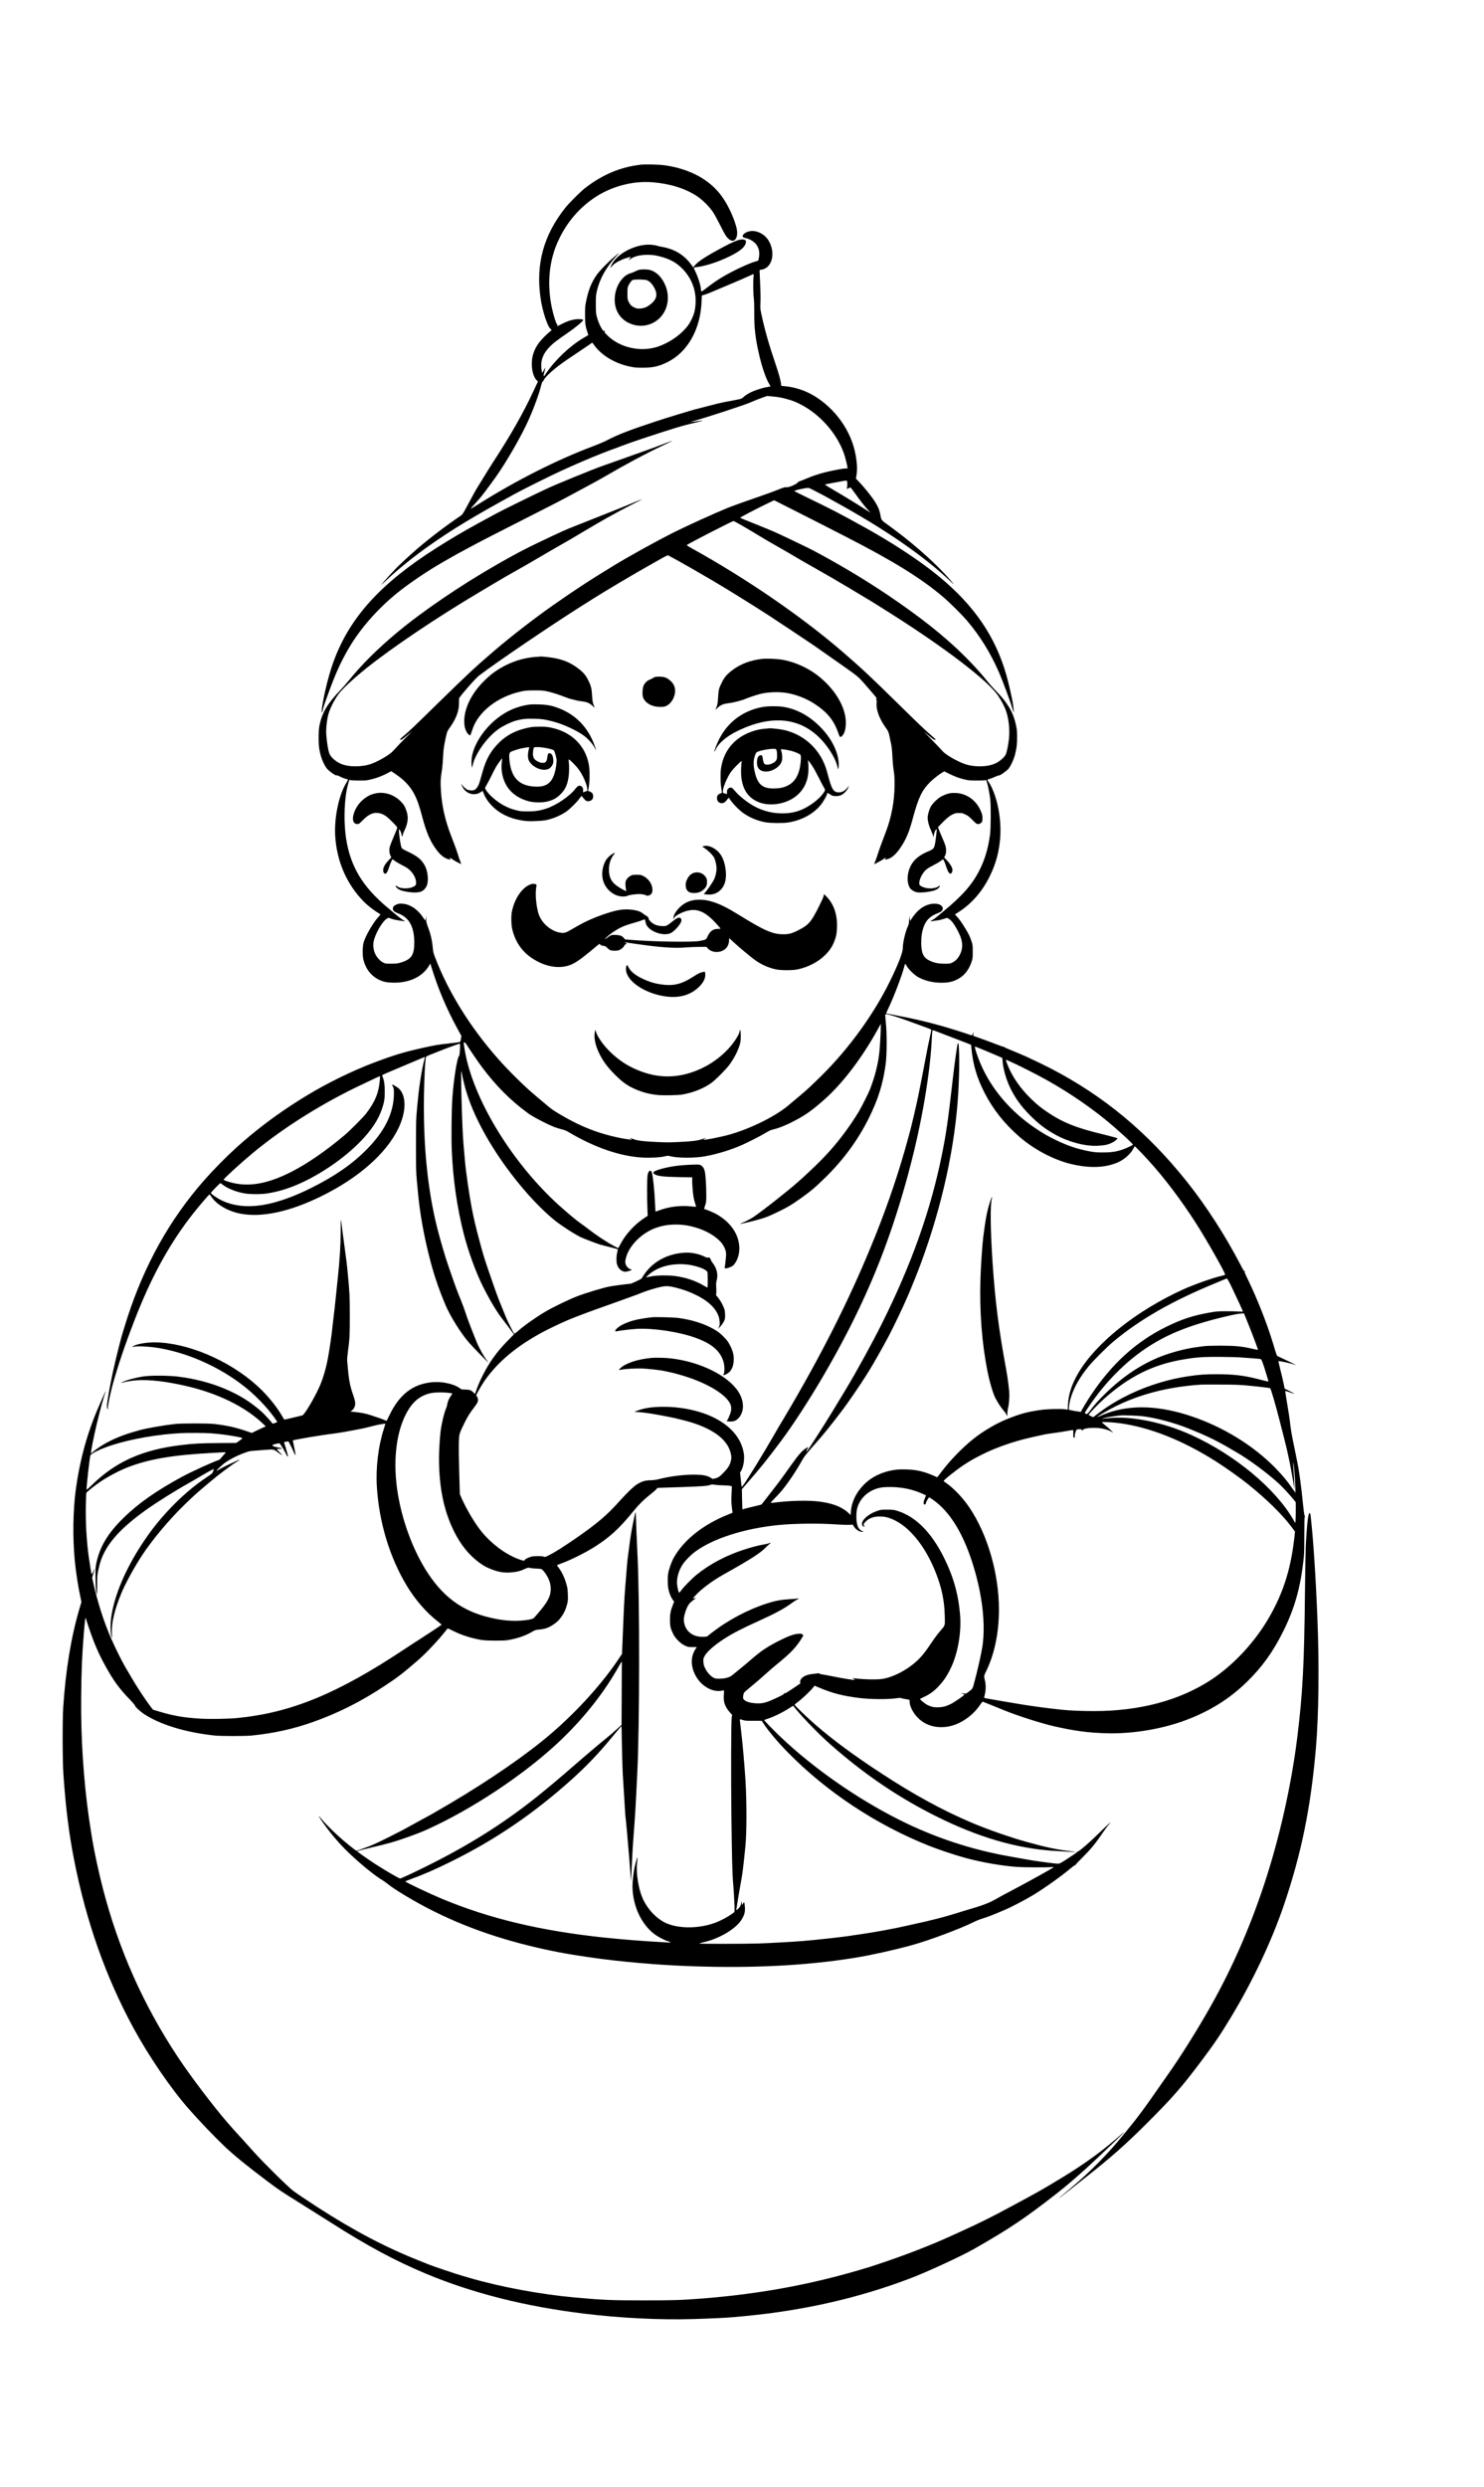 <?xml version="1.0" encoding="UTF-8" standalone="no"?>
<!DOCTYPE svg PUBLIC "-//W3C//DTD SVG 20010904//EN" "http://www.w3.org/TR/2001/REC-SVG-20010904/DTD/svg10.dtd">
<svg version="1.0" xmlns="http://www.w3.org/2000/svg" width="3705pt" height="6205pt" viewBox="0 0 3705 6205" preserveAspectRatio="xMidYMid meet">
<g transform="translate(0,6205) scale(0.1,-0.1)" fill="#000000" stroke="none">
<path d="M15995 57940 c-498 -55 -950 -244 -1385 -580 -114 -88 -399 -371 -493 -490 -546 -687 -744 -1406 -621 -2260 45 -316 173 -709 251 -770 13 -10 23 -22 23 -26 0 -5 -20 -24 -45 -42 -76 -58 -209 -194 -271 -277 -119 -162 -175 -326 -177 -515 -1 -180 46 -341 121 -417 l32 -32 -111 -238 c-255 -549 -570 -1103 -1014 -1783 -48 -74 -144 -227 -213 -340 -68 -113 -146 -239 -172 -280 -42 -67 -106 -182 -312 -566 -44 -80 -70 -117 -96 -135 -388 -262 -766 -550 -1097 -833 -144 -122 -505 -456 -539 -498 -11 -13 -60 -66 -110 -118 -88 -92 -246 -274 -246 -283 0 -2 39 34 88 80 279 269 717 624 1103 895 598 420 1080 712 2139 1293 214 118 872 445 1160 577 369 169 737 327 1010 433 80 31 173 67 207 81 34 13 64 24 68 24 4 0 34 11 68 24 162 64 445 166 672 241 760 252 1025 332 1325 400 91 21 170 42 175 47 6 6 1 7 -15 4 -31 -7 -265 -36 -277 -35 -4 1 6 5 22 9 353 97 1377 431 1487 487 48 23 200 84 301 119 l98 34 112 -10 c173 -16 242 -28 377 -65 145 -40 219 -68 350 -136 484 -248 903 -723 1079 -1222 30 -87 74 -255 86 -333 l6 -41 -54 -1 c-63 0 -368 -59 -537 -104 -151 -39 -300 -90 -435 -148 -60 -26 -134 -55 -162 -64 -29 -10 -53 -23 -53 -30 0 -18 -117 -83 -195 -107 -41 -13 -82 -19 -102 -16 -26 5 -70 -9 -196 -60 -89 -36 -232 -89 -317 -118 -359 -123 -843 -296 -945 -338 -347 -143 -1019 -448 -1320 -599 -482 -242 -1108 -588 -1555 -860 -585 -357 -857 -534 -1445 -943 -476 -331 -1078 -796 -1515 -1170 -450 -385 -657 -577 -1370 -1275 -661 -647 -754 -735 -902 -858 -38 -31 -68 -62 -68 -69 0 -38 69 5 225 141 99 87 70 53 -108 -122 -76 -75 -182 -186 -235 -246 -78 -87 -118 -122 -202 -178 -124 -81 -285 -165 -390 -203 -246 -88 -584 -87 -780 2 -124 57 -239 160 -275 247 -31 74 -64 272 -80 486 -11 141 22 413 67 544 48 144 138 315 242 461 86 120 374 387 691 641 647 519 1785 1284 2825 1899 91 54 219 131 285 170 231 139 487 287 800 462 88 49 286 164 440 255 154 91 370 216 480 278 221 125 248 141 617 361 426 255 817 473 1188 662 129 66 239 123 244 128 6 5 -26 -6 -70 -24 -300 -126 -398 -166 -544 -224 -91 -36 -385 -153 -655 -260 -269 -107 -519 -206 -555 -220 -62 -24 -223 -97 -410 -185 -47 -23 -168 -80 -270 -128 -406 -192 -655 -323 -1110 -583 -918 -526 -1855 -1163 -2505 -1705 -491 -410 -879 -797 -1211 -1208 -49 -61 -151 -176 -226 -255 -296 -311 -421 -523 -490 -837 -30 -133 -32 -465 -4 -617 33 -182 90 -329 174 -454 46 -67 221 -196 255 -187 13 3 40 -6 72 -23 51 -29 163 -71 189 -71 30 0 26 -22 -14 -86 -189 -300 -310 -874 -281 -1339 40 -625 282 -1186 700 -1618 104 -108 257 -226 417 -323 17 -11 14 -16 -38 -72 -127 -133 -326 -476 -370 -637 -30 -109 -32 -325 -4 -435 54 -219 186 -392 366 -484 113 -58 191 -77 339 -83 426 -18 769 140 936 430 l28 49 24 -79 c168 -550 378 -1047 656 -1555 l96 -175 -12 -72 c-9 -59 -15 -74 -31 -81 -12 -4 -131 -19 -266 -34 -264 -28 -346 -42 -657 -111 -477 -107 -712 -178 -1203 -363 -556 -209 -1184 -517 -1710 -837 -515 -314 -954 -625 -1400 -994 -53 -44 -270 -230 -280 -241 -3 -3 -30 -27 -60 -54 -256 -231 -568 -547 -808 -820 -855 -974 -1482 -2097 -1912 -3421 -65 -202 -147 -471 -164 -542 -8 -32 -30 -119 -50 -193 -32 -121 -96 -387 -141 -590 -74 -335 -155 -789 -155 -871 0 -52 9 -89 21 -89 5 0 6 6 3 14 -16 41 83 493 172 783 20 65 44 145 54 178 132 440 391 1149 608 1665 387 919 834 1681 1385 2355 132 162 309 365 317 365 4 0 24 -25 44 -56 132 -198 407 -360 717 -423 533 -108 1240 43 2034 434 924 455 1609 1056 1915 1680 203 415 212 811 23 1001 -35 34 -152 104 -175 104 -3 0 7 -24 21 -52 24 -49 26 -62 25 -183 -5 -469 -222 -917 -664 -1369 -363 -371 -797 -675 -1395 -973 -363 -182 -684 -305 -996 -383 -543 -135 -1025 -85 -1376 143 -38 24 -85 58 -106 76 -33 30 -35 35 -23 52 24 34 217 229 227 229 5 0 33 -18 61 -41 118 -93 341 -181 543 -215 137 -24 412 -24 565 -1 227 35 453 98 690 194 559 227 1180 641 1610 1073 298 300 479 572 573 862 51 155 62 231 62 418 0 168 -15 272 -50 356 -8 20 -15 40 -15 44 0 10 138 71 450 200 129 54 320 134 424 179 103 45 190 80 193 78 2 -3 -3 -29 -11 -58 -30 -104 -77 -346 -106 -544 -38 -261 -44 -314 -77 -665 -26 -285 -27 -318 -28 -940 0 -681 0 -669 55 -1230 47 -473 131 -949 256 -1460 120 -488 236 -840 430 -1301 113 -266 383 -700 575 -919 96 -110 475 -500 486 -500 3 0 -1 8 -9 18 -71 80 -216 332 -276 482 -162 401 -234 593 -289 763 -19 62 -67 189 -105 282 -84 204 -147 374 -233 624 -35 102 -75 220 -90 261 -73 210 -197 633 -268 915 -241 953 -352 2063 -333 3305 8 478 30 898 52 971 2 9 51 33 117 58 61 24 198 77 302 119 172 68 408 152 426 152 14 0 -3 -294 -17 -303 -49 -29 -136 -567 -170 -1047 -22 -313 -29 -993 -15 -1320 33 -732 129 -1401 295 -2060 114 -450 307 -980 486 -1335 172 -341 343 -627 474 -794 46 -58 131 -171 190 -250 l106 -144 -152 -156 c-159 -162 -258 -279 -373 -441 -166 -236 -325 -542 -420 -813 l-28 -78 -36 37 c-56 57 -101 74 -207 74 -82 0 -93 2 -125 26 -154 118 -460 183 -722 155 -467 -51 -793 -305 -1040 -811 -38 -80 -72 -147 -74 -149 -2 -3 -20 3 -41 13 -47 23 -197 76 -374 132 -126 40 -228 59 -426 79 l-62 7 38 28 c25 18 46 46 61 81 30 68 25 137 -19 264 -103 296 -122 401 -163 895 -3 31 5 127 18 220 42 293 50 445 48 925 -1 466 -5 546 -48 1000 -24 262 -39 381 -110 895 -18 135 -39 292 -46 350 -6 58 -14 113 -18 122 -3 9 -6 -124 -6 -295 -1 -334 -23 -700 -71 -1142 -14 -126 -38 -363 -54 -525 -17 -162 -39 -362 -50 -445 -10 -82 -26 -217 -35 -300 -16 -165 -62 -481 -102 -705 -45 -259 -119 -517 -204 -717 -122 -287 -388 -736 -442 -748 -12 -2 -114 -27 -227 -55 -113 -27 -210 -50 -216 -50 -6 0 -21 19 -34 42 -123 224 -324 483 -537 695 -646 643 -1676 1127 -2521 1185 -263 18 -543 -16 -672 -82 -50 -25 -47 -36 7 -21 79 22 400 4 628 -35 811 -139 1665 -547 2285 -1091 146 -128 320 -307 438 -448 92 -110 222 -287 222 -302 0 -5 -25 -17 -56 -28 -56 -19 -56 -19 -71 0 -40 55 -202 230 -261 282 -286 252 -558 420 -933 578 -337 142 -750 249 -1144 297 -250 30 -694 33 -876 5 -203 -30 -460 -102 -547 -153 -15 -8 -18 -12 -7 -9 81 27 254 56 380 66 312 23 741 -26 1245 -143 790 -182 1472 -517 1915 -940 l70 -67 -50 -21 c-27 -12 -106 -49 -175 -82 l-124 -60 -151 51 c-265 90 -484 138 -795 173 -150 17 -801 17 -960 0 -285 -31 -712 -105 -890 -154 -276 -77 -396 -117 -580 -195 -219 -93 -435 -220 -573 -336 -50 -43 -67 -53 -67 -40 0 52 64 375 139 698 76 329 198 771 229 830 3 7 1 7 -6 0 -10 -9 -52 -101 -179 -395 -279 -644 -463 -1317 -563 -2064 -68 -508 -78 -1180 -24 -1746 27 -288 87 -677 146 -941 l21 -96 -51 -174 c-208 -706 -344 -1535 -404 -2459 -21 -322 -18 -1358 5 -1675 61 -862 136 -1463 268 -2135 301 -1536 794 -2929 1483 -4194 383 -703 928 -1501 1371 -2006 264 -301 649 -704 915 -956 223 -210 570 -494 1025 -834 337 -253 348 -260 898 -603 257 -161 577 -362 710 -447 921 -588 1607 -956 2387 -1282 1165 -486 2480 -817 3965 -997 891 -108 1849 -156 2681 -133 396 11 868 33 1014 47 30 3 174 17 320 30 1456 140 2813 449 4090 933 430 162 1294 561 1620 747 868 495 1270 765 2045 1371 230 179 477 390 745 633 277 252 931 877 939 896 3 8 -29 -15 -49 -35 -12 -13 -214 -184 -295 -251 -317 -262 -734 -557 -1125 -795 -80 -48 -203 -123 -273 -166 -176 -108 -509 -298 -707 -403 -91 -48 -266 -143 -390 -210 -432 -234 -782 -409 -1195 -595 -82 -37 -211 -96 -285 -130 -474 -218 -1155 -482 -1781 -690 -231 -78 -277 -92 -549 -171 -1242 -362 -2475 -585 -3835 -694 -561 -44 -732 -50 -1510 -50 -818 0 -999 8 -1700 71 -864 77 -1871 264 -2643 490 -86 25 -173 50 -192 56 -125 34 -732 239 -820 276 -14 6 -122 49 -240 96 -836 330 -1632 748 -2540 1334 -260 168 -529 349 -610 410 -128 96 -745 705 -975 962 -76 85 -177 198 -225 250 -256 280 -344 378 -456 508 -349 405 -909 1144 -1210 1597 -873 1311 -1499 2717 -1894 4260 -62 241 -153 643 -189 830 -12 61 -28 144 -36 185 -24 118 -81 474 -115 710 -134 942 -203 2001 -194 2985 7 726 21 1053 69 1655 24 295 36 378 48 340 165 -524 291 -832 484 -1180 209 -379 350 -572 626 -856 64 -67 117 -129 117 -139 0 -27 124 -143 225 -210 402 -266 1050 -463 1765 -537 165 -17 753 -17 925 0 535 53 1036 163 1519 334 630 222 1203 510 1791 899 342 225 445 305 840 645 193 166 524 517 690 732 26 34 51 62 56 62 4 0 74 -33 156 -73 201 -98 430 -170 678 -214 125 -21 536 -24 660 -5 226 37 430 105 590 197 94 55 105 59 189 66 157 15 243 45 371 132 87 59 136 108 194 192 69 99 106 181 137 301 24 91 25 111 21 249 -4 121 -10 169 -32 245 -48 175 -122 331 -209 440 -19 25 -32 47 -28 51 4 3 43 18 87 34 215 74 597 262 833 410 388 243 629 463 981 895 140 172 263 294 413 412 70 55 142 116 160 137 l33 38 520 17 c580 19 713 28 791 55 47 16 60 16 126 5 40 -7 130 -13 200 -14 70 0 149 -6 174 -12 l46 -13 -6 -135 c-11 -206 -9 -285 8 -409 9 -63 15 -115 13 -116 -147 -57 -248 -100 -352 -151 -505 -245 -891 -580 -1110 -963 -57 -99 -127 -294 -144 -401 -16 -96 -13 -286 5 -381 19 -102 65 -215 111 -276 l34 -45 -34 -86 c-54 -135 -72 -228 -71 -372 0 -146 15 -213 76 -339 57 -118 179 -242 293 -297 78 -37 83 -38 191 -39 l110 0 -38 -59 c-113 -175 -116 -398 -9 -621 136 -284 437 -463 684 -406 20 5 39 5 42 1 3 -4 1 -43 -3 -86 -4 -44 -4 -112 0 -153 8 -97 64 -210 147 -302 l59 -65 -10 -65 c-16 -103 -20 -1447 -8 -2454 13 -1065 23 -1450 44 -1690 9 -93 21 -290 28 -437 12 -261 11 -268 -8 -283 -116 -91 -294 -190 -448 -250 -408 -158 -925 -164 -1254 -14 -214 97 -428 314 -551 557 -132 263 -202 696 -160 997 6 42 8 79 5 82 -6 6 -52 -144 -71 -234 -28 -128 -55 -365 -55 -474 0 -186 33 -379 96 -560 90 -261 256 -499 451 -645 88 -67 252 -153 341 -179 34 -10 62 -23 62 -28 0 -5 -25 -6 -57 -3 -32 3 -114 8 -183 11 -369 18 -958 64 -1395 110 -1610 170 -2884 474 -4085 975 -301 126 -900 410 -900 427 0 4 49 26 108 47 337 122 627 248 1037 451 1115 552 2058 1195 3010 2049 370 333 670 647 1005 1054 123 149 228 272 232 272 4 0 8 -39 8 -87 1 -251 21 -1016 29 -1133 6 -74 22 -331 36 -570 14 -239 27 -449 30 -465 11 -63 67 -686 95 -1045 15 -206 32 -420 36 -475 l8 -100 7 150 c4 83 13 258 19 390 6 132 17 326 25 430 55 724 63 865 105 1730 59 1209 62 4346 5 5455 -16 316 -38 859 -39 952 -1 60 -4 108 -7 108 -9 0 -66 -263 -105 -485 -19 -104 -48 -302 -64 -440 -17 -137 -32 -261 -35 -275 -4 -22 -15 -153 -55 -665 -25 -315 -33 -470 -70 -1405 l-11 -264 -66 -100 c-406 -616 -1036 -1316 -1698 -1885 -602 -519 -1544 -1169 -2545 -1758 -383 -225 -504 -294 -655 -373 -66 -35 -185 -100 -265 -145 -176 -100 -298 -164 -625 -328 -267 -134 -408 -197 -563 -251 -53 -19 -121 -44 -151 -55 -30 -12 -59 -20 -65 -18 -19 7 -202 153 -346 276 -167 142 -410 380 -510 500 -41 49 -78 90 -82 90 -10 1 106 -170 211 -309 181 -241 375 -457 601 -668 270 -252 608 -524 758 -611 41 -24 109 -72 152 -107 89 -72 237 -170 456 -301 918 -551 1922 -956 3069 -1238 516 -127 921 -205 1510 -290 764 -112 1738 -196 2575 -224 1517 -52 2844 17 4040 209 397 64 1015 201 1440 319 437 121 1202 407 1544 577 60 30 156 69 215 86 110 32 250 86 551 214 171 72 498 242 703 365 282 170 704 469 935 664 56 47 108 85 117 85 8 0 15 5 15 10 0 6 80 91 178 188 200 199 317 340 483 585 62 93 138 196 169 230 112 124 -11 18 -255 -223 -218 -214 -442 -409 -511 -445 -15 -7 -30 -18 -33 -22 -9 -13 -130 -96 -285 -194 -118 -76 -145 -89 -181 -89 -87 0 -621 73 -835 115 -69 13 -219 40 -335 60 -985 170 -1923 480 -2818 932 -1041 525 -2109 1271 -2926 2043 -174 165 -421 418 -421 432 0 4 29 16 64 27 159 49 390 161 564 274 51 33 94 58 96 56 93 -125 322 -377 525 -580 236 -235 339 -331 576 -533 774 -663 1586 -1204 2465 -1642 1040 -519 1988 -799 2925 -863 228 -16 538 -31 543 -27 4 5 -12 7 -218 31 -214 26 -540 94 -790 165 -36 10 -135 37 -220 60 -360 98 -972 311 -1344 470 -734 311 -1450 702 -2261 1233 -684 447 -1186 817 -1638 1206 -192 165 -527 486 -527 505 0 7 21 28 48 47 123 88 352 303 422 397 l25 33 130 -54 c319 -134 589 -203 985 -252 300 -36 731 -38 953 -4 48 8 77 8 95 0 15 -5 56 -15 92 -21 129 -21 120 -17 120 -65 0 -152 135 -369 306 -491 230 -164 547 -193 849 -78 230 89 458 271 596 477 34 50 67 91 73 90 7 -2 90 -35 186 -74 96 -39 256 -104 355 -144 335 -136 920 -323 1230 -394 514 -117 859 -164 1325 -177 607 -17 1310 93 1884 295 639 225 1162 544 1615 986 379 370 650 745 904 1255 295 590 444 1128 519 1875 9 86 13 276 12 564 0 239 3 426 7 415 14 -36 10 11 -6 62 -8 27 -26 171 -40 319 -25 263 -80 693 -112 865 -16 88 -89 454 -148 737 -19 90 -41 229 -50 310 -16 151 -41 317 -99 660 -18 106 -31 194 -29 196 4 5 80 -17 162 -49 36 -13 66 -22 69 -20 2 2 -53 32 -121 67 l-125 63 -27 136 c-16 74 -52 227 -81 340 -28 113 -50 207 -48 209 7 8 238 -38 330 -65 49 -14 98 -28 109 -31 11 -3 -77 41 -195 96 -118 56 -230 109 -249 118 -39 20 -28 -8 -134 343 -145 477 -387 1091 -623 1578 -91 189 -93 193 -71 203 l22 10 -22 -5 c-28 -5 -27 -6 -108 149 -385 738 -853 1464 -1334 2070 -983 1238 -2090 2157 -3425 2845 -161 83 -360 179 -601 290 -75 34 -383 164 -464 196 -39 15 -71 31 -71 36 0 4 -9 8 -20 8 -10 0 -72 21 -137 46 -161 62 -269 102 -461 171 l-164 58 5 55 4 55 -14 -47 c-15 -52 -28 -57 -80 -37 -77 31 -561 182 -718 225 -469 128 -639 167 -1200 275 -93 18 -171 33 -173 34 -1 1 24 58 57 126 144 305 350 847 402 1062 6 26 15 47 19 47 5 0 23 -26 40 -57 50 -88 198 -229 295 -280 171 -89 359 -133 573 -133 143 0 247 18 347 62 192 83 321 230 397 448 32 93 33 99 33 265 0 160 -2 175 -29 255 -39 119 -72 188 -156 324 -97 159 -153 237 -212 298 -27 28 -48 51 -46 53 2 1 44 28 93 60 327 210 589 512 778 898 151 307 233 611 258 961 32 439 -59 947 -230 1284 -22 42 -51 92 -65 111 -14 19 -26 38 -26 43 0 4 26 15 58 24 31 9 91 32 132 51 41 20 85 35 98 34 34 -1 207 122 248 178 61 84 123 221 154 341 43 172 54 258 53 440 0 137 -4 185 -26 285 -44 208 -100 346 -210 513 -79 121 -139 193 -292 352 -67 69 -159 172 -205 230 -428 534 -1011 1083 -1690 1591 -662 495 -1330 932 -2063 1351 -306 175 -608 338 -749 406 -469 227 -457 220 -743 354 -93 44 -341 147 -550 230 -209 83 -384 154 -388 158 -9 8 451 248 704 368 l146 70 479 -242 c461 -233 781 -396 1304 -664 1187 -607 1890 -1042 2440 -1510 158 -134 479 -453 600 -597 324 -384 583 -803 796 -1293 86 -197 281 -723 328 -886 14 -49 28 -91 31 -94 15 -15 -10 197 -39 334 -82 381 -120 531 -191 754 -304 943 -870 1707 -1801 2431 -430 335 -1044 733 -1652 1071 -670 372 -873 477 -1532 794 -140 68 -256 127 -258 132 -3 11 85 35 233 63 87 16 117 19 140 10 30 -10 437 -223 500 -261 17 -9 55 -31 85 -48 1290 -705 2276 -1383 2954 -2031 88 -84 85 -74 -13 39 -218 251 -473 501 -796 779 -264 227 -474 392 -843 660 -84 61 -96 83 -116 210 -19 112 -73 230 -173 374 -90 129 -243 316 -356 434 l-78 81 10 59 c28 159 22 313 -20 543 -105 581 -500 1141 -1029 1460 -232 140 -477 220 -757 246 -71 6 -73 7 -73 34 0 70 -47 249 -131 496 -178 526 -277 874 -364 1283 -25 115 -26 134 -19 285 4 98 1 267 -7 431 -7 149 -13 292 -14 320 l0 50 46 6 c267 39 361 420 178 725 -114 190 -352 287 -532 217 -87 -33 -137 -92 -108 -127 7 -8 35 -20 64 -26 242 -57 373 -235 338 -462 -7 -44 -15 -86 -17 -93 -3 -7 -28 -19 -56 -25 -157 -38 -580 -235 -843 -393 -141 -84 -245 -156 -411 -285 -111 -86 -123 -90 -124 -32 -1 86 -66 301 -131 436 -27 55 -49 106 -49 112 0 6 30 13 68 17 144 14 385 81 587 162 392 159 602 298 639 423 21 72 8 95 -61 104 -105 14 -278 -62 -768 -337 -217 -122 -354 -216 -423 -293 l-57 -63 -59 80 c-172 232 -412 376 -714 428 -59 10 -118 23 -129 30 -12 6 -67 16 -122 22 -371 43 -879 -209 -1016 -502 -33 -72 -32 -91 3 -43 47 65 140 125 281 184 75 30 190 64 197 58 2 -2 -10 -21 -27 -41 -36 -43 -29 -47 18 -11 89 67 244 106 424 106 143 -1 208 -10 364 -54 213 -59 369 -148 510 -292 231 -233 347 -536 331 -861 -9 -172 -37 -282 -113 -430 -54 -107 -111 -181 -219 -285 -163 -158 -394 -297 -612 -370 -432 -144 -956 -24 -1267 290 -63 63 -68 72 -57 90 11 19 10 20 -12 14 -22 -5 -29 1 -58 48 -52 81 -96 186 -125 294 -26 93 -27 112 -28 319 0 196 3 231 24 325 70 311 234 604 498 890 87 95 81 92 -62 -29 -170 -144 -383 -365 -453 -471 -120 -179 -191 -358 -244 -613 -30 -142 -32 -165 -32 -362 0 -220 10 -294 65 -452 l18 -53 -132 -78 c-334 -198 -709 -554 -926 -881 -47 -70 -56 -80 -59 -60 -1 13 8 63 22 112 13 48 21 87 17 87 -4 0 -20 -27 -36 -60 -16 -33 -32 -60 -36 -60 -14 0 -31 146 -26 220 11 150 69 274 190 405 92 100 189 176 459 361 212 145 398 300 398 331 0 19 -124 27 -208 13 -106 -16 -208 -52 -331 -116 -58 -30 -106 -54 -109 -54 -2 0 -1 11 2 25 5 18 2 25 -7 25 -9 0 -27 41 -50 113 -168 525 -191 1074 -65 1562 48 185 95 311 187 495 206 410 496 742 867 990 419 280 952 421 1441 382 441 -35 825 -155 1117 -349 135 -89 310 -264 398 -398 37 -55 121 -210 188 -344 100 -200 132 -253 174 -296 63 -65 122 -88 164 -63 79 47 98 185 48 358 -76 267 -227 574 -382 776 -297 388 -763 639 -1359 734 -156 25 -496 35 -640 20z m2818 -2797 c-12 -104 -8 -426 7 -538 8 -64 12 -187 11 -345 -4 -374 27 -650 118 -1045 72 -317 176 -620 256 -746 19 -30 31 -57 27 -60 -4 -4 -43 -12 -87 -19 -44 -6 -134 -29 -200 -51 -184 -59 -301 -121 -398 -208 -41 -37 -27 -33 -456 -112 -63 -11 -243 -54 -400 -96 -157 -41 -313 -82 -346 -90 -115 -29 -682 -202 -955 -292 -653 -214 -977 -339 -1245 -481 -61 -32 -201 -92 -310 -133 -925 -345 -1955 -866 -2920 -1475 -87 -56 -161 -99 -163 -97 -3 3 57 73 238 275 42 47 232 300 366 487 288 402 672 1070 858 1493 119 270 243 610 286 783 25 98 39 137 52 137 5 0 17 19 27 43 12 26 54 76 112 133 158 152 337 288 708 532 113 75 235 157 271 183 36 25 77 54 91 63 l27 17 51 -69 c190 -257 514 -450 890 -529 110 -23 150 -27 311 -27 259 -1 401 30 615 134 507 246 831 814 861 1511 l7 157 59 16 c62 17 162 58 508 206 118 50 304 130 414 176 109 47 219 96 245 109 71 37 73 35 64 -42z m2332 -5093 c11 -17 13 -115 3 -154 -5 -21 -7 -40 -4 -43 3 -3 22 4 42 16 20 12 42 20 48 18 7 -3 61 -74 121 -158 121 -170 239 -320 324 -412 l56 -60 -130 83 c-247 158 -593 369 -804 491 -117 67 -209 125 -204 129 4 4 64 17 133 29 69 12 179 33 245 46 137 26 162 29 170 15z m-2598 -1126 c120 -70 297 -175 393 -234 96 -59 292 -174 435 -255 242 -137 383 -219 660 -383 61 -36 218 -125 349 -199 282 -159 459 -261 811 -471 520 -310 596 -356 1045 -640 1373 -869 2439 -1686 2683 -2057 82 -124 146 -245 186 -351 72 -189 105 -471 82 -706 -14 -148 -55 -350 -82 -405 -31 -65 -144 -165 -241 -213 -200 -98 -527 -108 -777 -24 -195 67 -490 238 -563 327 -23 29 -143 155 -267 281 -216 219 -221 224 -111 131 126 -107 166 -135 193 -135 31 0 18 16 -73 94 -152 129 -355 323 -825 785 -680 670 -943 916 -1420 1327 -1009 869 -2385 1814 -3729 2559 -143 80 -157 90 -140 102 67 49 1127 592 1156 593 10 0 115 -57 235 -126z m-1652 -846 c110 -61 259 -145 330 -186 72 -41 216 -124 320 -185 105 -60 210 -122 235 -137 25 -15 113 -67 195 -116 202 -119 846 -519 1077 -669 43 -27 119 -77 170 -109 113 -73 992 -657 1103 -734 75 -52 711 -497 772 -541 302 -213 341 -246 465 -387 192 -219 333 -385 336 -397 2 -7 -1 -5 -7 3 -16 23 -23 6 -10 -26 6 -17 8 -54 5 -89 -16 -161 69 -390 224 -606 67 -92 75 -111 98 -224 12 -55 30 -144 42 -198 14 -66 24 -166 30 -302 5 -116 19 -265 32 -347 19 -121 23 -178 22 -368 -2 -395 -77 -799 -214 -1156 -110 -286 -177 -473 -230 -639 -18 -55 -41 -117 -51 -137 -11 -21 -17 -38 -14 -38 14 0 173 86 225 121 67 45 78 48 56 14 -19 -29 -18 -29 52 -11 111 30 219 128 335 303 135 204 207 379 302 733 136 505 226 690 437 897 79 77 236 198 303 234 l42 23 124 -62 c139 -68 249 -109 389 -142 78 -19 124 -23 260 -24 91 -1 189 1 219 4 l55 5 18 -60 c27 -86 65 -282 80 -410 20 -173 17 -738 -5 -895 -49 -351 -131 -623 -267 -890 -184 -359 -427 -634 -919 -1038 -42 -34 -103 -85 -136 -113 -33 -28 -84 -65 -113 -81 -29 -17 -51 -32 -49 -35 2 -2 44 3 92 12 48 8 98 15 111 15 13 0 64 13 115 30 l91 29 37 -18 c74 -39 154 -148 250 -338 121 -242 124 -419 10 -609 -41 -68 -96 -118 -169 -153 -51 -24 -65 -26 -190 -26 -149 0 -251 21 -365 74 -162 75 -214 184 -215 453 0 148 14 249 51 365 61 191 167 296 374 374 73 27 104 55 111 100 5 28 1 41 -20 66 -39 46 -97 66 -191 66 -150 -1 -306 -74 -431 -204 -57 -58 -145 -177 -156 -210 -9 -26 -20 -1 -26 63 -7 62 -7 61 -13 -47 -5 -88 -12 -121 -32 -165 -62 -131 -127 -409 -127 -540 0 -117 -111 -404 -328 -845 -401 -816 -1013 -1660 -1692 -2334 -250 -248 -408 -394 -573 -529 -72 -59 -177 -147 -232 -195 -317 -279 -945 -596 -1490 -752 -212 -61 -647 -147 -662 -131 -3 2 12 14 34 25 54 29 35 26 -65 -10 -110 -39 -246 -56 -562 -71 -299 -14 -288 -14 -595 0 -324 15 -457 32 -564 72 -46 17 -86 28 -89 26 -2 -3 7 -11 22 -17 29 -14 36 -33 9 -25 -10 2 -43 7 -73 11 -226 26 -611 123 -870 220 -288 107 -532 226 -845 411 -162 96 -203 125 -363 262 -64 55 -172 146 -240 202 -260 216 -666 616 -938 925 -694 789 -1240 1672 -1564 2525 -40 106 -48 140 -54 225 -4 55 -18 154 -31 220 -23 111 -42 177 -109 360 -19 51 -26 92 -27 150 l-2 80 -7 -58 c-4 -32 -10 -60 -12 -62 -3 -3 -28 31 -57 75 -136 209 -340 340 -536 344 -70 1 -87 -3 -140 -29 -49 -24 -62 -37 -71 -64 -21 -66 9 -103 117 -146 109 -42 158 -73 227 -141 121 -121 184 -316 185 -574 2 -329 -67 -434 -340 -517 -77 -23 -106 -27 -233 -27 -138 -1 -148 0 -200 26 -106 52 -206 183 -234 308 -29 127 -19 227 39 367 76 188 204 378 284 422 l42 23 76 -27 c42 -15 122 -33 177 -40 56 -8 117 -17 136 -20 34 -6 33 -5 -16 23 -51 29 -178 129 -344 272 -48 41 -119 101 -157 133 -38 31 -135 124 -215 205 -502 512 -733 1085 -755 1872 -9 358 26 716 93 938 l25 82 57 -7 c31 -5 129 -8 217 -7 147 0 171 3 290 33 142 36 275 88 401 156 l81 44 84 -56 c324 -215 489 -431 607 -795 22 -68 57 -186 77 -263 110 -422 211 -653 382 -873 95 -122 200 -197 301 -216 30 -5 32 -4 21 15 -18 35 -4 32 63 -15 36 -25 96 -60 134 -78 38 -18 73 -34 77 -36 5 -2 2 9 -6 24 -8 16 -31 81 -52 144 -20 63 -45 140 -55 170 -18 54 -53 148 -150 400 -137 358 -215 705 -240 1065 -15 230 -12 322 14 478 16 91 29 222 36 362 9 179 17 253 45 395 50 249 56 270 114 350 165 226 242 427 241 629 -1 47 0 98 1 113 2 36 411 505 495 569 440 335 1830 1277 2579 1749 99 62 203 127 230 145 315 202 1058 642 1545 915 102 57 223 125 270 152 47 26 92 45 100 42 7 -3 104 -55 215 -116z m5405 -11374 c128 -38 348 -115 665 -233 116 -44 227 -85 248 -92 24 -9 37 -19 37 -31 0 -10 -15 -87 -34 -171 -35 -154 -70 -329 -125 -622 -114 -608 -191 -983 -261 -1280 -54 -227 -92 -386 -110 -450 -11 -38 -36 -131 -56 -205 -206 -763 -487 -1598 -806 -2393 -564 -1408 -1214 -2722 -2086 -4222 -58 -99 -149 -253 -203 -343 -55 -89 -154 -258 -221 -375 -288 -504 -707 -1184 -809 -1316 -24 -30 -23 -32 -44 170 l-18 166 26 44 c60 103 90 296 67 436 -54 335 -267 618 -627 829 -356 210 -866 334 -1373 334 -278 0 -481 -29 -649 -94 l-85 -33 109 -6 c116 -6 353 -41 570 -83 72 -13 166 -32 210 -40 135 -26 444 -104 560 -141 550 -177 874 -430 955 -748 25 -97 25 -142 1 -227 -25 -91 -68 -159 -165 -259 -109 -114 -146 -139 -222 -155 l-63 -13 -56 34 c-76 45 -172 66 -337 72 -253 10 -662 -37 -934 -108 -85 -22 -141 -30 -230 -32 -138 -4 -207 -26 -334 -104 -84 -52 -263 -226 -452 -438 -287 -322 -543 -539 -1043 -886 -323 -224 -547 -366 -703 -444 -89 -45 -93 -46 -130 -33 -58 20 -265 16 -327 -6 -88 -32 -138 -59 -143 -78 -7 -27 -37 -23 -157 22 -320 119 -659 369 -912 673 -167 200 -383 562 -512 854 l-40 92 -16 553 c-8 303 -13 633 -9 733 6 213 9 223 129 470 84 174 145 271 266 428 77 100 95 147 79 206 -5 21 -17 44 -25 51 -8 7 -15 19 -15 28 0 20 147 275 208 362 333 473 792 858 1447 1212 139 75 458 227 650 309 165 70 633 245 920 344 149 52 322 114 385 138 63 24 187 69 276 100 88 31 183 66 210 78 136 59 390 137 532 165 123 23 194 18 367 -26 184 -48 305 -91 473 -171 378 -179 593 -416 609 -675 5 -67 2 -88 -16 -130 l-21 -49 56 60 c30 33 69 88 86 123 28 57 31 71 31 160 -1 64 -6 114 -18 147 -32 95 -94 210 -150 280 l-57 70 5 60 c2 33 1 101 -2 150 -5 70 -2 104 11 155 42 152 5 307 -103 444 -22 27 -39 57 -39 67 0 10 -11 30 -24 46 -20 23 -27 26 -46 17 -19 -8 -37 -3 -99 27 -138 68 -335 105 -496 94 -426 -28 -786 -224 -1004 -546 -32 -48 -60 -91 -62 -96 -7 -16 -253 -133 -281 -133 -39 0 -410 -48 -508 -66 -164 -30 -627 -170 -840 -254 -209 -83 -583 -264 -759 -367 -239 -140 -532 -346 -694 -488 -70 -61 -91 -74 -102 -65 -18 15 -173 326 -209 420 -16 41 -58 144 -93 228 -79 189 -136 341 -223 592 -198 570 -228 662 -295 910 -20 74 -49 182 -65 240 -62 226 -130 519 -174 750 -63 335 -145 900 -166 1150 -6 69 -17 195 -25 280 -23 247 -34 447 -50 880 -20 567 -28 1109 -17 1090 6 -8 13 -40 17 -70 10 -72 67 -305 109 -444 232 -762 778 -1680 1484 -2493 229 -264 517 -548 720 -710 173 -138 511 -356 657 -423 81 -38 389 -155 480 -184 28 -8 136 -36 240 -61 105 -26 193 -49 197 -53 3 -4 -2 -38 -12 -77 -24 -88 -26 -232 -5 -303 32 -105 118 -182 207 -182 45 0 158 36 158 50 0 4 -14 10 -31 14 -42 8 -104 72 -118 121 -15 54 -14 77 5 154 66 268 313 547 619 700 298 149 681 180 1050 85 248 -63 464 -170 621 -306 81 -70 114 -110 157 -188 46 -86 61 -154 53 -244 -9 -110 -24 -238 -32 -268 -9 -40 16 -45 95 -18 95 33 117 48 161 111 78 111 117 263 107 419 -20 316 -217 600 -554 799 -71 42 -282 131 -311 131 -16 0 -15 9 19 115 20 63 23 90 22 265 0 205 -17 469 -35 554 -21 101 -64 156 -136 176 -44 12 -367 -3 -551 -25 -222 -28 -462 -85 -564 -137 -52 -26 -48 -55 13 -85 84 -40 219 -54 600 -62 l325 -6 -3 -52 c-5 -75 16 -350 34 -446 8 -45 26 -115 40 -155 15 -40 24 -76 20 -79 -3 -3 -48 -1 -100 5 -267 33 -563 -1 -812 -94 -51 -19 -94 -34 -96 -34 -3 0 -8 73 -12 163 -17 398 -62 805 -93 839 -39 43 -73 12 -95 -87 -14 -66 -17 -582 -4 -865 l7 -155 -73 -47 c-251 -162 -489 -422 -614 -670 -24 -49 -47 -88 -51 -88 -3 0 -52 24 -107 54 -161 85 -443 270 -609 400 -56 44 -149 113 -207 154 -129 92 -209 157 -460 376 -1134 988 -2109 2499 -2400 3721 -28 116 -79 408 -73 418 12 21 43 3 69 -40 49 -85 288 -435 384 -563 353 -473 713 -834 1155 -1157 123 -90 489 -280 670 -348 35 -14 109 -36 165 -50 70 -18 124 -39 173 -69 637 -380 1281 -604 1833 -636 204 -12 452 1 568 29 77 19 80 19 155 0 180 -44 601 -44 847 0 317 58 659 163 939 288 130 58 410 200 514 260 159 94 194 110 251 123 155 34 352 116 612 256 216 117 384 239 658 480 456 400 951 1048 1337 1749 l83 150 0 -65 c0 -133 -21 -510 -35 -640 -33 -302 -112 -613 -235 -930 -38 -98 -217 -452 -285 -564 -200 -331 -456 -678 -713 -966 -264 -297 -751 -755 -1077 -1013 -82 -65 -204 -162 -270 -216 -145 -118 -498 -384 -578 -435 -61 -39 -233 -126 -287 -145 -18 -6 -31 -13 -28 -16 6 -7 361 78 503 121 162 48 215 70 461 189 223 108 321 167 549 329 250 178 359 270 614 520 455 447 810 932 1081 1476 233 467 354 853 422 1350 31 229 33 773 4 1041 -11 97 -16 184 -13 193 9 22 35 18 197 -30z m1140 -411 c63 -24 138 -53 165 -64 28 -10 138 -53 245 -94 107 -41 240 -92 295 -113 l100 -40 7 -78 c39 -414 134 -739 328 -1119 213 -416 504 -782 879 -1105 357 -307 830 -558 1251 -665 477 -120 893 -107 1215 41 149 68 309 212 368 332 17 34 34 62 38 62 8 0 215 -213 344 -355 393 -431 810 -982 1181 -1560 261 -405 743 -1256 731 -1288 -2 -7 -44 -21 -93 -31 -194 -42 -676 -212 -940 -331 -1170 -528 -2190 -1339 -2632 -2092 -166 -284 -245 -525 -259 -796 l-6 -119 -61 9 c-121 16 -450 8 -616 -16 -327 -46 -486 -89 -810 -216 -279 -110 -611 -302 -863 -502 -277 -219 -586 -537 -812 -838 -92 -124 -100 -131 -118 -117 -23 19 -209 94 -295 119 -166 48 -270 64 -452 70 -133 4 -203 1 -292 -11 -307 -43 -577 -173 -771 -370 -195 -198 -307 -431 -324 -673 l-6 -83 -56 53 c-156 148 -398 242 -731 283 -264 33 -713 24 -1078 -22 -68 -9 -126 -13 -130 -10 -3 4 42 55 101 114 58 59 136 143 173 187 158 191 363 496 495 735 65 118 116 184 341 436 215 241 399 469 706 876 117 155 444 633 549 803 17 28 57 91 88 140 99 156 322 549 496 875 119 225 350 708 449 940 16 36 47 108 70 160 54 125 215 529 279 703 531 1435 857 2917 936 4265 21 349 29 765 20 1003 -7 202 -14 244 -34 224 -10 -10 -83 -528 -120 -860 -121 -1061 -165 -1372 -277 -1925 -280 -1382 -760 -2731 -1499 -4210 -243 -486 -637 -1204 -898 -1635 -60 -99 -177 -292 -260 -430 -83 -137 -202 -331 -265 -430 -64 -99 -161 -252 -217 -340 -115 -181 -210 -323 -232 -345 -13 -13 -14 -12 -8 10 4 14 16 40 26 59 11 18 18 35 17 37 -2 2 -31 -14 -63 -35 -90 -57 -184 -164 -349 -396 -245 -345 -337 -470 -506 -685 -88 -113 -180 -231 -203 -262 -23 -32 -51 -60 -62 -62 -11 -3 -87 -21 -170 -41 -82 -19 -181 -44 -220 -55 -38 -11 -70 -20 -71 -20 0 0 -4 113 -7 252 l-5 251 157 181 c332 382 459 541 813 1012 290 386 704 1021 1047 1607 943 1612 1545 3001 2034 4702 30 105 69 244 87 310 17 66 40 152 50 190 302 1132 516 2387 555 3260 3 72 8 145 11 163 6 39 -5 40 164 -25z m1148 -452 c130 -55 282 -119 337 -143 l100 -44 7 -90 c17 -203 97 -474 202 -683 124 -246 268 -443 481 -657 215 -217 387 -348 633 -484 337 -186 744 -293 1061 -277 173 9 260 28 360 79 85 43 149 103 120 112 -8 2 -44 13 -80 24 -36 11 -180 48 -320 82 -618 150 -949 282 -1309 522 -184 122 -285 203 -434 348 -276 268 -475 556 -596 863 -24 59 -40 110 -37 113 12 12 451 -200 832 -401 565 -299 1147 -682 1637 -1077 284 -230 714 -620 702 -639 -10 -16 -140 -78 -240 -114 -163 -59 -291 -79 -504 -79 -157 0 -208 4 -334 27 -292 53 -549 139 -844 282 -217 106 -302 155 -517 299 -604 405 -1079 957 -1348 1568 -94 213 -177 468 -152 468 3 0 112 -45 243 -99z m-15103 -723 c-28 -331 -114 -546 -338 -843 -72 -95 -401 -427 -542 -546 -460 -389 -932 -714 -1335 -919 -568 -288 -1020 -374 -1450 -276 -112 26 -232 68 -237 83 -6 18 410 399 706 646 787 656 1792 1284 2816 1760 77 36 192 90 255 121 63 30 119 55 124 55 5 1 5 -35 1 -81z m7712 -4624 c142 -19 329 -78 406 -127 42 -27 56 -42 61 -67 8 -41 8 -365 0 -373 -3 -3 -35 12 -70 33 -216 133 -479 221 -759 255 -162 20 -439 16 -565 -9 -41 -8 -91 -17 -110 -21 l-35 -6 51 48 c231 221 618 322 1021 267z m13553 -556 c121 -250 280 -596 280 -609 0 -6 -39 -7 -102 -2 -57 4 -200 8 -318 7 -186 0 -237 -4 -375 -27 -436 -74 -729 -169 -1120 -362 -752 -371 -1356 -919 -1882 -1710 -87 -130 -235 -376 -246 -408 -3 -10 -285 38 -299 51 -12 12 12 181 38 270 79 274 228 538 459 819 119 145 459 484 620 617 671 557 1474 1015 2565 1461 85 35 175 73 200 84 25 11 52 21 61 21 11 0 48 -67 119 -212z m400 -885 c120 -294 262 -674 256 -681 -3 -3 -56 7 -118 21 -286 67 -444 82 -833 82 -199 0 -344 -5 -405 -13 -52 -7 -144 -20 -205 -28 -264 -37 -616 -131 -876 -234 -475 -189 -927 -489 -1345 -893 -172 -165 -316 -325 -402 -444 -69 -95 -89 -107 -126 -80 -17 13 -13 22 64 138 474 708 1047 1265 1690 1639 455 265 972 457 1690 629 261 63 387 87 471 90 l47 1 92 -227z m-170 -872 c69 -5 203 -15 299 -21 96 -7 185 -16 197 -20 23 -9 58 -104 149 -405 19 -66 38 -128 41 -139 8 -23 13 -24 -268 48 -350 89 -606 119 -1038 119 -284 0 -438 -12 -737 -58 -796 -124 -1609 -463 -2197 -914 -54 -42 -107 -82 -116 -89 -16 -11 -26 -9 -72 14 -29 14 -55 28 -57 30 -14 13 220 258 389 408 622 553 1215 848 1960 975 212 36 328 50 514 61 176 10 768 5 936 -9z m160 -700 c241 -22 559 -59 571 -67 18 -11 138 -421 234 -799 35 -137 87 -340 115 -450 58 -225 86 -344 136 -590 40 -196 114 -614 115 -653 0 -15 3 -21 6 -14 4 11 -17 426 -31 612 -4 44 -3 49 5 25 21 -69 64 -724 48 -739 -5 -6 -9 -2 -9 12 0 12 -4 22 -8 22 -5 0 -39 46 -78 102 -106 156 -232 307 -409 487 -540 551 -1283 1010 -2070 1278 -804 273 -1510 303 -2115 88 -52 -18 -130 -49 -172 -69 -85 -39 -101 -36 -35 6 715 452 1568 709 2557 772 30 2 246 2 480 1 343 -2 471 -6 660 -24z m-19950 -181 c47 -6 91 -13 98 -15 8 -3 -3 -25 -32 -65 -49 -66 -80 -139 -90 -213 -4 -26 -16 -67 -27 -92 -50 -114 -110 -361 -139 -575 -18 -133 -40 -501 -40 -665 0 -732 121 -1323 376 -1834 164 -329 365 -580 619 -771 113 -84 173 -118 303 -170 195 -77 337 -99 527 -80 134 13 202 31 320 85 76 34 82 35 125 24 25 -6 99 -14 165 -16 118 -5 121 -6 154 -37 44 -41 106 -133 141 -209 41 -87 60 -169 60 -257 0 -187 -74 -329 -318 -612 -35 -40 -76 -87 -90 -104 -32 -37 -110 -58 -271 -74 -261 -25 -515 -5 -822 66 -716 166 -1206 529 -1625 1204 -375 604 -651 1424 -728 2161 -78 746 38 1422 318 1854 147 225 335 352 586 394 77 12 290 13 390 1z m17335 -585 c315 -37 791 -163 1140 -303 409 -163 673 -289 970 -460 72 -41 173 -100 225 -130 329 -189 819 -553 1094 -813 97 -92 276 -288 354 -387 l42 -54 0 -213 c0 -116 -3 -233 -6 -259 l-7 -47 -42 75 c-447 784 -1470 1633 -2560 2126 -704 318 -1499 478 -2069 416 -82 -9 -152 -14 -154 -11 -3 3 3 5 14 5 10 0 37 7 59 14 33 11 209 40 375 60 71 9 429 -3 565 -19z m-559 -176 c746 -103 1559 -426 2381 -945 251 -159 607 -412 817 -580 459 -369 845 -748 1078 -1058 l89 -119 -6 -61 c-84 -828 -272 -1442 -640 -2081 -354 -615 -891 -1192 -1450 -1558 -789 -515 -1781 -779 -2925 -779 -302 0 -602 13 -795 33 -369 38 -816 99 -1135 154 -140 25 -336 58 -435 74 -347 58 -375 64 -375 76 0 6 9 47 20 90 24 94 26 222 4 315 -31 134 -30 138 18 236 214 428 328 968 328 1554 0 891 -281 1866 -731 2537 -172 256 -398 493 -601 632 -27 17 -48 35 -48 40 0 25 314 275 495 395 163 108 260 163 480 273 331 166 774 320 1188 414 379 86 378 86 584 114 103 14 248 36 322 50 74 14 142 25 151 25 16 0 18 -11 16 -92 -1 -89 0 -93 21 -96 20 -3 21 0 16 31 -6 42 31 162 53 171 9 3 40 6 70 6 49 0 54 -2 54 -22 0 -23 1 -23 23 4 29 35 130 53 297 52 181 -2 344 -43 453 -115 45 -29 -102 110 -193 183 -41 33 -77 65 -79 71 -6 15 279 1 455 -24z m-18346 -18 c0 -5 -18 -63 -39 -130 -137 -421 -202 -967 -172 -1441 56 -883 318 -1752 744 -2460 211 -351 491 -675 770 -889 60 -46 105 -87 100 -91 -18 -16 -359 -241 -529 -350 -100 -63 -283 -182 -407 -265 -1664 -1103 -2817 -1577 -4157 -1710 -223 -22 -684 -30 -925 -16 -412 25 -685 72 -1033 178 l-153 46 -48 61 c-110 140 -346 495 -468 706 -50 85 -125 214 -168 285 -89 150 -250 473 -358 720 -186 424 -339 902 -451 1406 l-26 116 35 114 c19 62 33 114 32 116 -2 1 -18 -33 -37 -77 -19 -43 -38 -73 -41 -67 -10 18 -45 230 -74 437 -55 401 -81 869 -72 1291 4 157 9 292 12 300 12 27 220 192 363 288 185 124 480 278 677 354 536 205 1128 305 2115 357 113 5 231 12 262 14 31 2 59 1 62 -1 3 -3 -13 -24 -34 -47 -22 -23 -56 -63 -76 -88 -23 -31 -49 -51 -72 -59 -139 -45 -690 -297 -909 -416 -639 -347 -1079 -655 -1447 -1013 -401 -390 -602 -722 -691 -1143 -22 -104 -23 -129 -20 -372 2 -179 8 -284 18 -339 9 -43 17 -79 19 -81 2 -2 3 108 4 243 0 229 2 256 28 377 15 72 41 170 57 220 145 433 485 817 1139 1285 240 172 723 475 1035 650 72 40 189 107 260 150 222 132 386 222 392 216 6 -5 -22 -75 -42 -106 -6 -9 -75 -59 -155 -112 -500 -332 -1045 -870 -1439 -1423 -445 -624 -761 -1282 -885 -1841 -42 -190 -56 -313 -56 -471 1 -108 18 -244 33 -259 4 -4 4 44 0 107 -13 262 64 591 237 1009 96 233 323 649 513 938 262 400 692 912 1086 1291 200 194 289 274 476 430 61 51 134 112 162 137 166 143 532 417 646 484 86 50 89 64 6 26 -30 -13 -115 -52 -189 -86 -74 -34 -177 -87 -228 -117 -52 -30 -96 -53 -98 -51 -7 8 149 156 206 196 143 101 315 188 520 262 87 31 125 39 215 44 61 4 190 14 288 22 206 16 197 18 328 -80 40 -31 75 -53 78 -50 3 2 -25 35 -62 72 -37 37 -67 71 -67 75 0 4 29 7 65 7 36 0 65 4 65 9 0 5 -44 17 -98 26 -99 17 -157 44 -137 63 10 10 140 42 168 42 17 0 98 -127 155 -242 23 -49 47 -88 52 -88 6 0 10 3 10 8 0 16 -71 265 -85 299 -8 19 -15 39 -15 43 0 11 99 32 112 24 9 -6 101 -193 149 -303 11 -24 22 -41 25 -38 6 6 -19 150 -47 275 -10 45 -19 87 -19 91 0 15 712 136 1010 171 142 17 402 63 735 129 50 10 151 35 226 55 74 20 176 42 225 50 114 18 114 18 114 7z m-4375 -231 c235 -16 509 -52 719 -96 108 -23 109 -24 16 -88 l-82 -58 -436 -3 c-472 -4 -622 -12 -947 -51 -957 -115 -1624 -413 -2212 -988 -88 -86 -143 -132 -143 -122 0 96 74 760 95 851 11 48 266 170 540 258 483 156 1159 273 1735 300 160 8 578 6 715 -3z m17260 -1360 c207 -30 373 -79 558 -164 l57 -27 -16 -37 c-49 -111 -58 -177 -27 -189 18 -7 45 17 39 34 -6 14 69 143 83 143 12 0 116 -73 196 -138 378 -309 685 -844 910 -1583 222 -731 301 -1429 225 -1979 -26 -181 -117 -589 -213 -945 -35 -131 -36 -132 -142 -212 -52 -39 -64 -44 -95 -39 -110 17 -108 17 -58 -1 26 -10 49 -21 53 -24 12 -13 -255 -196 -355 -243 -109 -51 -172 -68 -275 -73 -115 -6 -193 9 -290 57 -54 26 -185 131 -185 149 0 3 43 26 95 50 168 77 284 167 426 332 105 121 190 261 272 444 157 353 238 842 208 1249 -38 517 -166 978 -406 1457 -317 635 -713 1028 -1170 1165 -80 24 -107 27 -245 28 -149 0 -159 -1 -250 -32 -206 -69 -380 -217 -380 -323 0 -39 26 -69 59 -69 11 0 11 3 -2 18 -26 29 -21 49 28 101 87 92 206 136 365 134 115 -1 199 -20 317 -71 408 -176 796 -646 1057 -1284 162 -397 235 -733 243 -1128 5 -258 15 -222 -107 -366 -91 -107 -127 -157 -255 -344 -127 -187 -168 -240 -261 -339 -242 -258 -640 -477 -944 -522 -142 -20 -481 -12 -693 17 -39 5 -41 4 -23 -10 10 -8 24 -17 30 -19 6 -2 9 -7 6 -10 -9 -10 -272 31 -530 83 -135 27 -269 52 -298 56 -30 4 -56 12 -58 19 -4 9 -17 10 -47 4 -23 -4 -83 -12 -134 -17 -172 -17 -300 -101 -296 -196 l1 -42 -190 -127 c-162 -109 -192 -126 -206 -115 -13 11 -15 10 -9 -5 6 -15 -18 -29 -146 -91 -258 -124 -357 -156 -490 -156 -174 0 -315 36 -363 93 -24 29 -26 36 -20 91 3 33 13 69 20 81 8 13 97 90 198 173 101 82 251 212 333 287 83 75 206 182 275 238 365 295 508 446 651 688 l28 48 -27 22 c-24 19 -36 21 -103 16 -103 -7 -228 -51 -434 -152 -331 -164 -496 -274 -765 -510 -63 -56 -180 -153 -260 -217 -80 -64 -164 -133 -187 -153 -64 -55 -180 -88 -313 -89 -93 -1 -111 2 -153 23 -77 40 -160 131 -208 229 -37 75 -43 96 -47 168 -4 77 -3 85 28 143 61 114 256 285 510 445 214 136 445 254 875 448 387 175 623 304 800 437 39 29 91 64 118 77 55 28 60 39 15 30 -18 -4 -105 -11 -193 -16 -210 -12 -355 -38 -549 -100 -503 -162 -994 -423 -1410 -748 l-109 -86 -81 -4 c-256 -13 -444 124 -487 354 -14 77 -5 158 32 269 43 130 90 207 152 254 29 22 66 51 82 65 l30 26 -40 -6 -39 -7 57 65 c142 162 428 376 722 540 668 374 921 536 1047 673 26 28 65 64 88 80 22 15 39 30 37 32 -2 2 -24 -4 -48 -12 -24 -9 -82 -22 -129 -30 -123 -19 -310 -68 -505 -132 -440 -143 -845 -358 -1165 -616 -120 -97 -324 -303 -390 -394 -25 -34 -49 -61 -55 -59 -16 4 -46 133 -52 222 -10 149 42 331 139 479 60 93 200 236 308 316 444 330 1226 582 2075 668 390 40 1015 47 1450 17 147 -10 283 -14 331 -11 l81 7 33 -51 c48 -75 136 -131 207 -131 l37 0 -52 26 c-64 32 -95 80 -117 182 -22 106 -20 280 5 376 70 276 320 485 626 525 127 16 330 12 479 -9z m-6983 -5126 l-4 -791 -106 -96 c-149 -133 -149 -134 -316 -270 -83 -67 -229 -189 -326 -272 -96 -82 -202 -172 -235 -200 -33 -27 -132 -113 -220 -190 -290 -254 -668 -572 -925 -776 -830 -661 -1690 -1201 -2735 -1719 -332 -165 -644 -310 -665 -310 -27 0 -406 221 -630 368 -187 122 -440 301 -440 311 0 9 87 33 315 86 486 115 595 146 895 251 268 95 402 147 555 217 1098 499 2350 1327 3215 2126 604 558 1131 1207 1498 1846 92 160 125 216 127 212 0 -1 -1 -358 -3 -793z m3290 -689 l206 0 28 -43 c113 -180 361 -477 611 -732 972 -994 2215 -1817 3543 -2345 239 -95 640 -229 900 -300 409 -111 912 -199 1290 -225 168 -12 743 -15 851 -5 50 5 71 4 64 -3 -29 -29 -698 -400 -1099 -609 -120 -63 -235 -124 -255 -137 -20 -13 -97 -55 -171 -94 -129 -67 -306 -131 -590 -212 -41 -12 -145 -44 -230 -70 -241 -76 -451 -135 -656 -185 -202 -50 -231 -57 -449 -104 -77 -16 -187 -41 -245 -55 -269 -63 -811 -162 -1125 -206 -82 -11 -175 -25 -205 -30 -186 -33 -898 -112 -1250 -140 -269 -21 -791 -50 -1075 -60 -351 -12 -1495 -13 -1495 -1 0 4 37 16 83 26 405 86 834 339 974 574 69 114 86 178 81 296 -3 55 -9 109 -15 119 -9 16 -12 15 -32 -18 -13 -20 -25 -36 -28 -36 -3 0 -3 20 -1 45 7 62 -8 47 -23 -23 -10 -44 -23 -68 -57 -104 -43 -46 -68 -55 -58 -20 3 10 15 80 26 157 21 138 42 262 100 580 29 160 61 424 101 845 33 338 33 1106 1 1625 -25 410 -79 1006 -117 1305 -14 107 -25 202 -25 211 0 16 6 15 68 -4 60 -20 90 -22 274 -22z"/>
<path d="M13425 45663 c-413 -21 -805 -168 -1150 -432 -86 -66 -237 -212 -320 -312 -272 -325 -402 -687 -355 -989 13 -83 64 -185 107 -212 l32 -19 16 38 c9 21 26 67 37 103 137 443 625 827 1211 956 109 24 144 27 327 28 155 1 227 -3 295 -16 117 -22 330 -88 468 -145 60 -24 148 -53 196 -63 47 -11 102 -24 121 -30 19 -6 78 -15 130 -21 113 -13 179 -42 257 -113 l53 -48 -20 47 c-32 74 -41 128 -50 285 -9 158 -26 222 -97 364 -65 129 -127 199 -271 305 -163 119 -313 186 -533 235 -92 20 -368 52 -389 44 -3 -1 -32 -3 -65 -5z"/>
<path d="M19020 45610 c-291 -36 -523 -123 -727 -274 -129 -95 -199 -173 -257 -285 -85 -165 -97 -208 -106 -376 -9 -164 -20 -225 -50 -288 -11 -22 -20 -43 -20 -45 0 -3 25 18 55 47 72 68 143 100 247 111 105 11 345 69 429 105 88 37 278 102 369 126 178 47 428 62 620 38 256 -31 535 -136 759 -282 318 -210 482 -411 591 -729 38 -111 48 -117 98 -65 45 47 70 112 84 221 49 388 -197 867 -634 1231 -276 232 -640 398 -983 450 -126 19 -377 27 -475 15z"/>
<path d="M16349 45157 c-20 -8 -49 -23 -65 -34 -16 -11 -45 -26 -66 -32 -54 -18 -122 -82 -147 -141 -31 -73 -40 -228 -17 -297 32 -97 131 -180 256 -217 87 -26 225 -32 292 -12 117 34 222 171 248 325 20 122 -16 228 -106 310 -86 79 -150 105 -264 108 -62 2 -108 -1 -131 -10z"/>
<path d="M13179 44465 c-259 -42 -484 -135 -693 -284 -358 -256 -634 -648 -702 -999 -15 -77 -17 -205 -4 -257 l7 -30 7 30 c24 105 39 150 76 229 121 263 352 547 575 705 112 79 302 173 420 206 160 46 269 58 480 51 195 -5 241 -12 451 -65 255 -63 620 -232 794 -366 100 -77 212 -204 252 -285 46 -92 48 -80 7 37 -160 456 -468 779 -904 945 -169 65 -296 88 -510 93 -117 3 -197 0 -256 -10z"/>
<path d="M19100 44419 c-97 -12 -205 -38 -300 -71 -390 -136 -685 -402 -865 -781 -52 -110 -110 -265 -102 -273 2 -3 18 24 35 58 103 208 369 402 773 561 688 272 1288 203 1745 -201 252 -222 471 -559 525 -807 12 -55 13 -58 20 -30 23 100 3 267 -51 420 -79 224 -218 436 -419 635 -280 279 -607 447 -951 490 -97 12 -315 11 -410 -1z"/>
<path d="M13290 43913 c-359 -58 -616 -180 -835 -397 -199 -197 -318 -405 -401 -703 -69 -249 -88 -309 -112 -358 -28 -59 -67 -103 -102 -117 -37 -15 -124 -11 -167 7 -42 18 -105 74 -134 120 -28 44 -23 13 6 -46 90 -177 301 -239 456 -133 44 31 50 33 56 17 48 -136 114 -243 220 -353 185 -195 446 -323 756 -371 109 -17 163 -20 312 -16 103 3 217 12 268 21 179 34 359 107 512 208 95 63 272 235 339 331 43 61 66 81 66 59 0 -5 24 -34 53 -65 48 -52 56 -57 95 -57 81 0 132 46 132 121 0 22 -7 53 -16 69 -17 27 -71 60 -100 60 -10 0 -13 7 -9 23 41 177 47 477 14 651 -89 471 -439 809 -942 911 -105 21 -149 25 -283 24 -88 -1 -170 -4 -184 -6z m-79 -524 c-41 -145 -40 -259 1 -331 87 -148 304 -247 450 -204 44 12 65 26 96 62 52 58 66 118 52 212 -12 74 -34 112 -73 126 -41 15 -63 -12 -70 -83 -10 -94 -32 -139 -74 -150 -70 -20 -182 20 -246 87 -36 37 -50 112 -37 201 15 106 10 101 109 101 131 0 383 -52 410 -84 18 -21 59 -161 66 -221 7 -69 -15 -231 -47 -340 -75 -257 -217 -356 -493 -341 -394 20 -588 218 -635 648 -14 128 -7 193 25 214 43 28 209 81 305 98 165 28 168 28 161 5z m-682 -350 c-28 -212 23 -447 130 -611 118 -181 294 -302 536 -369 124 -34 335 -38 461 -9 145 33 243 86 339 184 118 119 170 231 200 431 16 106 18 271 6 370 -5 33 -7 62 -5 64 14 16 172 -139 254 -249 98 -130 205 -373 212 -483 l3 -48 -55 -19 c-30 -11 -55 -19 -55 -20 0 0 1 20 3 44 5 55 -17 99 -58 116 -43 18 -83 -2 -130 -64 -136 -184 -473 -414 -730 -500 -160 -53 -281 -71 -465 -70 -148 0 -185 3 -283 27 -225 53 -442 174 -634 356 -68 64 -148 171 -148 198 0 8 20 47 43 86 24 40 78 142 119 227 41 85 94 187 117 225 46 74 143 207 148 202 1 -2 -2 -41 -8 -88z"/>
<path d="M19097 43868 c-163 -12 -332 -61 -487 -138 -318 -160 -525 -430 -596 -778 -21 -106 -25 -150 -24 -296 0 -115 7 -207 19 -279 16 -99 16 -109 2 -114 -80 -25 -111 -60 -111 -126 0 -74 50 -127 120 -127 48 0 86 25 132 87 37 51 43 55 52 39 66 -112 237 -291 361 -378 157 -109 350 -189 548 -225 114 -21 443 -24 562 -5 351 56 655 225 837 466 57 75 138 224 138 252 0 27 21 23 65 -10 25 -19 62 -39 83 -43 61 -13 147 -6 196 15 80 36 169 135 191 212 l7 25 -18 -25 c-63 -91 -144 -140 -232 -140 -131 0 -177 72 -271 430 -43 164 -67 232 -117 340 -188 398 -538 681 -969 784 -104 24 -319 49 -377 44 -15 -2 -65 -6 -111 -10z m291 -543 c19 -57 18 -195 -2 -233 -51 -100 -256 -161 -308 -92 -10 14 -23 54 -29 90 -6 36 -13 75 -15 87 -6 33 -49 41 -82 16 -36 -26 -54 -82 -54 -168 -2 -144 80 -225 226 -225 166 0 346 116 392 252 20 60 15 186 -9 256 -8 23 -11 44 -7 47 13 8 155 -14 257 -40 51 -13 123 -39 160 -57 63 -31 69 -36 76 -73 11 -58 -9 -246 -38 -350 -52 -191 -145 -315 -289 -385 -104 -52 -202 -72 -346 -73 -289 -2 -412 108 -481 433 -33 155 -31 271 7 380 26 76 33 87 64 101 87 40 305 79 420 75 43 -1 46 -3 58 -41z m894 -390 c33 -49 107 -183 164 -297 56 -114 115 -225 130 -247 33 -51 29 -67 -39 -156 -93 -122 -275 -264 -452 -354 -171 -86 -343 -125 -555 -125 -292 -1 -576 86 -821 251 -124 83 -260 195 -320 264 -110 125 -115 129 -149 129 -22 0 -41 -9 -61 -29 -25 -26 -29 -37 -29 -86 0 -55 0 -55 -22 -44 -13 7 -36 15 -53 19 -29 6 -30 8 -27 55 5 106 121 372 215 494 55 71 206 225 236 241 23 12 24 11 17 -11 -4 -13 -10 -87 -13 -164 -18 -447 136 -730 462 -848 261 -94 612 -44 857 121 234 158 360 405 362 707 1 66 -2 145 -7 175 l-7 55 26 -30 c14 -16 53 -70 86 -120z"/>
<path d="M9375 42255 c-86 -19 -139 -40 -207 -81 -161 -98 -279 -247 -334 -420 -51 -158 -14 -264 90 -264 36 0 46 7 137 99 157 159 284 207 434 166 94 -25 168 -77 305 -217 106 -108 120 -126 116 -150 -3 -14 -41 -111 -86 -213 -44 -103 -87 -212 -96 -243 -21 -71 -15 -171 14 -231 l22 -44 -73 -77 c-86 -91 -130 -172 -131 -240 -1 -50 22 -90 51 -90 29 0 64 55 89 139 30 96 83 221 94 221 4 0 28 -17 54 -37 25 -21 107 -69 183 -108 112 -57 150 -82 204 -135 82 -81 138 -187 146 -277 7 -75 -4 -96 -65 -127 -117 -59 -325 -54 -409 10 -31 23 -33 24 -33 6 0 -33 73 -89 142 -110 183 -56 411 -67 501 -23 61 29 110 86 136 155 46 123 20 357 -55 493 -83 149 -180 229 -418 343 -113 53 -148 74 -159 97 -30 57 -85 467 -62 460 19 -7 56 -86 62 -136 7 -57 17 -59 28 -4 3 20 24 74 46 119 85 177 100 324 49 476 -39 115 -68 165 -144 241 -170 173 -414 250 -631 202z"/>
<path d="M23721 42260 c-74 -16 -142 -41 -216 -79 -93 -48 -231 -182 -273 -267 -38 -75 -72 -201 -72 -265 0 -84 30 -201 80 -309 27 -58 52 -123 56 -145 l7 -40 13 68 c12 65 46 137 64 137 5 0 7 -24 4 -52 -19 -187 -37 -311 -51 -361 -19 -68 -46 -93 -144 -133 -236 -96 -377 -212 -458 -378 -88 -179 -95 -411 -16 -536 31 -50 99 -94 167 -111 103 -24 393 13 492 63 51 26 86 62 86 88 l0 21 -22 -20 c-48 -45 -183 -69 -293 -51 -81 12 -170 52 -186 82 -35 66 40 257 140 357 45 45 88 73 188 124 71 36 157 86 191 111 34 25 64 46 67 46 11 0 48 -87 81 -191 40 -123 76 -176 111 -165 25 8 43 46 43 90 0 54 -57 153 -135 235 l-72 76 23 50 c18 39 24 67 24 127 0 86 -17 141 -107 343 -27 61 -59 138 -72 173 l-24 63 79 82 c131 136 205 197 284 236 68 33 83 36 160 36 77 0 92 -3 163 -37 63 -30 95 -55 177 -138 93 -93 102 -100 140 -100 30 0 48 7 72 29 30 26 33 35 36 100 5 80 -10 136 -63 243 -119 240 -349 393 -605 403 -52 2 -115 0 -139 -5z"/>
<path d="M17568 40938 l-37 -10 59 -39 c95 -64 203 -171 238 -237 32 -60 62 -194 62 -279 0 -68 -28 -192 -60 -260 -29 -64 -170 -271 -228 -335 l-33 -36 55 -7 c152 -19 263 13 361 106 112 106 157 271 134 487 -22 208 -85 367 -184 468 -70 70 -147 117 -230 139 -66 17 -84 17 -137 3z"/>
<path d="M15290 40744 c-57 -32 -134 -107 -165 -159 -40 -67 -73 -168 -85 -257 -34 -252 88 -486 310 -598 105 -53 256 -64 332 -25 29 15 170 35 263 38 66 1 142 -10 172 -26 42 -22 71 -21 110 3 49 29 66 71 61 149 -8 129 -100 261 -226 323 -62 31 -74 33 -167 33 -87 0 -106 -3 -149 -25 -60 -31 -110 -87 -126 -143 -12 -43 -2 -187 16 -231 6 -16 -11 -10 -82 28 -227 123 -306 210 -340 375 -35 177 10 381 111 499 42 48 30 53 -35 16z"/>
<path d="M17350 40279 c-71 -14 -130 -57 -171 -124 -48 -81 -59 -116 -59 -193 0 -83 31 -142 92 -173 55 -28 174 -28 251 1 70 26 149 96 172 152 24 60 23 154 -3 204 -52 102 -166 156 -282 133z"/>
<path d="M13248 39986 c-212 -76 -404 -356 -469 -686 -21 -108 -16 -329 11 -438 74 -310 239 -550 491 -718 294 -196 610 -265 883 -194 163 43 304 137 673 447 68 57 125 103 129 103 3 0 13 -9 22 -21 12 -14 35 -23 75 -28 49 -7 62 -13 95 -49 21 -23 56 -49 78 -58 46 -19 154 -21 214 -3 49 15 122 77 139 118 9 20 22 31 44 36 31 7 31 8 8 14 -14 4 -27 13 -29 20 -3 10 2 12 19 8 13 -4 119 -20 234 -36 622 -89 960 -114 1242 -91 98 8 258 15 355 15 l178 0 29 -35 c56 -69 170 -105 277 -88 156 24 254 135 256 289 0 27 2 49 5 49 3 0 46 -39 96 -86 116 -110 436 -378 545 -456 155 -112 338 -194 522 -234 120 -26 419 -27 540 -1 423 90 776 352 909 672 55 131 72 216 78 375 12 328 -84 598 -280 789 l-45 43 -7 -42 c-4 -24 -51 -131 -105 -239 -210 -423 -270 -491 -550 -631 -135 -68 -220 -90 -348 -90 -272 0 -474 87 -1107 479 -273 170 -466 267 -630 320 -152 49 -243 65 -375 64 -221 -2 -399 -85 -534 -249 -68 -82 -98 -144 -102 -209 -3 -45 -3 -47 6 -19 15 46 72 92 180 142 135 63 267 89 374 74 167 -24 324 -129 522 -351 52 -58 94 -107 94 -110 0 -3 -30 -7 -68 -7 -119 -2 -192 -54 -252 -179 -44 -95 -32 -87 -205 -122 -174 -35 -1165 -19 -1730 28 l-130 11 -29 34 c-43 52 -88 70 -191 77 -107 7 -139 -2 -214 -61 -70 -56 -89 -53 -27 4 87 80 219 172 326 228 104 54 190 84 408 146 62 17 132 40 155 51 66 29 73 26 81 -33 4 -29 18 -72 31 -95 99 -168 421 -274 598 -195 101 45 269 242 269 315 0 44 -7 56 -39 68 -37 14 -92 -15 -208 -110 -61 -50 -115 -85 -140 -92 -48 -13 -159 -6 -230 16 -97 28 -205 124 -205 181 0 16 -14 30 -52 53 -29 17 -72 47 -96 66 -103 83 -364 118 -585 80 -174 -31 -457 -124 -703 -231 -148 -64 -259 -122 -461 -240 -170 -100 -204 -110 -303 -95 -237 37 -472 241 -545 474 -50 158 -80 430 -65 590 6 55 12 109 15 118 11 34 -79 49 -147 25z"/>
<path d="M15639 37948 c-7 -13 -12 -47 -12 -78 3 -256 358 -536 821 -649 440 -107 790 -26 1037 240 97 106 139 216 119 316 l-6 30 -51 -9 c-60 -11 -116 -38 -229 -111 -279 -180 -466 -233 -732 -208 -203 19 -369 66 -561 160 -179 87 -292 184 -339 289 -22 48 -30 51 -47 20z"/>
<path d="M14858 36340 c-40 -162 -2 -364 110 -588 96 -192 203 -334 397 -527 155 -155 271 -242 420 -315 205 -100 391 -153 624 -180 122 -15 520 -8 621 10 281 49 549 157 737 296 99 73 338 312 425 424 122 159 224 349 274 515 23 77 27 109 28 220 0 85 -4 137 -11 150 -12 19 -12 18 -13 -10 0 -68 -119 -264 -252 -415 -293 -334 -703 -578 -1138 -679 -439 -102 -869 -42 -1321 184 -352 177 -697 504 -849 805 -17 33 -34 77 -38 98 -8 34 -9 35 -14 12z"/>
<path d="M16280 29184 c-362 -42 -547 -88 -743 -186 -83 -41 -177 -122 -177 -152 0 -16 5 -17 33 -12 98 21 391 55 512 61 431 19 1041 -74 1455 -222 406 -145 618 -324 701 -593 31 -99 34 -270 6 -314 l-19 -28 34 7 c50 10 119 55 154 102 49 65 76 145 81 249 8 135 -14 233 -84 373 -47 94 -70 128 -140 201 -98 104 -160 153 -274 218 -237 136 -548 234 -879 278 -118 15 -574 28 -660 18z"/>
<path d="M16267 28170 c-333 -30 -632 -126 -767 -247 -28 -25 -50 -48 -50 -52 0 -4 27 -2 60 5 104 21 376 37 519 30 137 -6 423 -37 516 -55 231 -45 371 -81 575 -146 556 -177 994 -444 1107 -674 39 -77 38 -168 -1 -266 -50 -126 -59 -146 -79 -160 -17 -12 -12 -14 47 -20 119 -13 196 18 265 106 127 160 118 413 -22 632 -261 408 -960 752 -1697 836 -131 15 -364 20 -473 11z"/>
<path d="M24742 32134 c-85 -231 -132 -458 -192 -934 -27 -208 -62 -737 -72 -1075 -23 -806 35 -1577 173 -2275 51 -262 138 -560 199 -681 51 -99 151 -253 195 -299 24 -25 58 -70 74 -100 l31 -55 0 71 c0 39 7 93 15 122 19 61 34 215 35 335 0 107 -39 422 -80 642 -188 1015 -274 1694 -340 2675 -53 797 -61 1425 -19 1573 17 64 4 65 -19 1z"/>
<path d="M15957 55319 c-21 -5 -64 -22 -95 -39 -31 -16 -82 -36 -112 -45 -249 -66 -436 -416 -399 -746 26 -227 151 -404 354 -500 252 -120 545 -77 747 109 230 212 288 562 144 867 -89 188 -220 310 -374 350 -61 16 -205 18 -265 4z m196 -262 c64 -27 114 -74 162 -151 111 -179 94 -310 -59 -436 -94 -78 -174 -113 -272 -118 -73 -4 -88 -1 -140 22 -77 35 -116 74 -151 150 -27 58 -28 68 -28 206 1 135 2 149 27 200 14 30 42 74 62 97 34 39 41 42 94 46 116 9 266 1 305 -16z"/>
<path d="M16635 50999 c-186 -72 -403 -152 -610 -225 -99 -34 -225 -79 -280 -99 -55 -21 -174 -63 -265 -95 -91 -32 -280 -99 -420 -148 -284 -100 -1174 -464 -1435 -587 -386 -182 -1096 -531 -1227 -603 -29 -16 -143 -78 -253 -137 -196 -105 -245 -133 -490 -270 -306 -172 -718 -425 -1010 -620 -1304 -871 -2022 -1733 -2380 -2855 -128 -402 -262 -1047 -226 -1083 8 -8 11 -4 11 14 0 43 44 178 162 499 171 467 293 736 483 1065 290 502 729 1003 1235 1411 281 226 746 541 1108 748 31 18 117 67 190 109 237 137 723 396 1092 584 702 358 855 436 1232 627 224 113 483 247 575 297 93 50 308 165 478 257 171 91 373 202 450 247 517 303 1073 601 1487 797 128 61 235 112 237 114 12 11 -26 -2 -144 -47z"/>
<path d="M32681 24282 c-28 -52 -60 -367 -81 -802 -5 -113 -14 -630 -20 -1150 -19 -1818 -57 -2533 -191 -3620 -146 -1189 -446 -2525 -824 -3665 -361 -1094 -802 -2098 -1338 -3050 -322 -573 -760 -1270 -1072 -1710 -71 -99 -197 -280 -282 -403 -244 -356 -493 -692 -660 -892 -35 -41 -104 -127 -155 -190 -377 -468 -834 -933 -1313 -1335 -270 -226 -333 -282 -285 -249 8 6 134 105 280 220 146 115 339 268 430 339 558 439 949 785 1446 1281 656 654 891 923 1375 1569 336 448 469 644 739 1090 540 892 1020 1908 1325 2805 438 1289 673 2444 799 3925 70 813 84 2073 37 3225 -44 1088 -103 1971 -170 2569 -6 57 -23 75 -40 43z"/>
</g>
</svg>